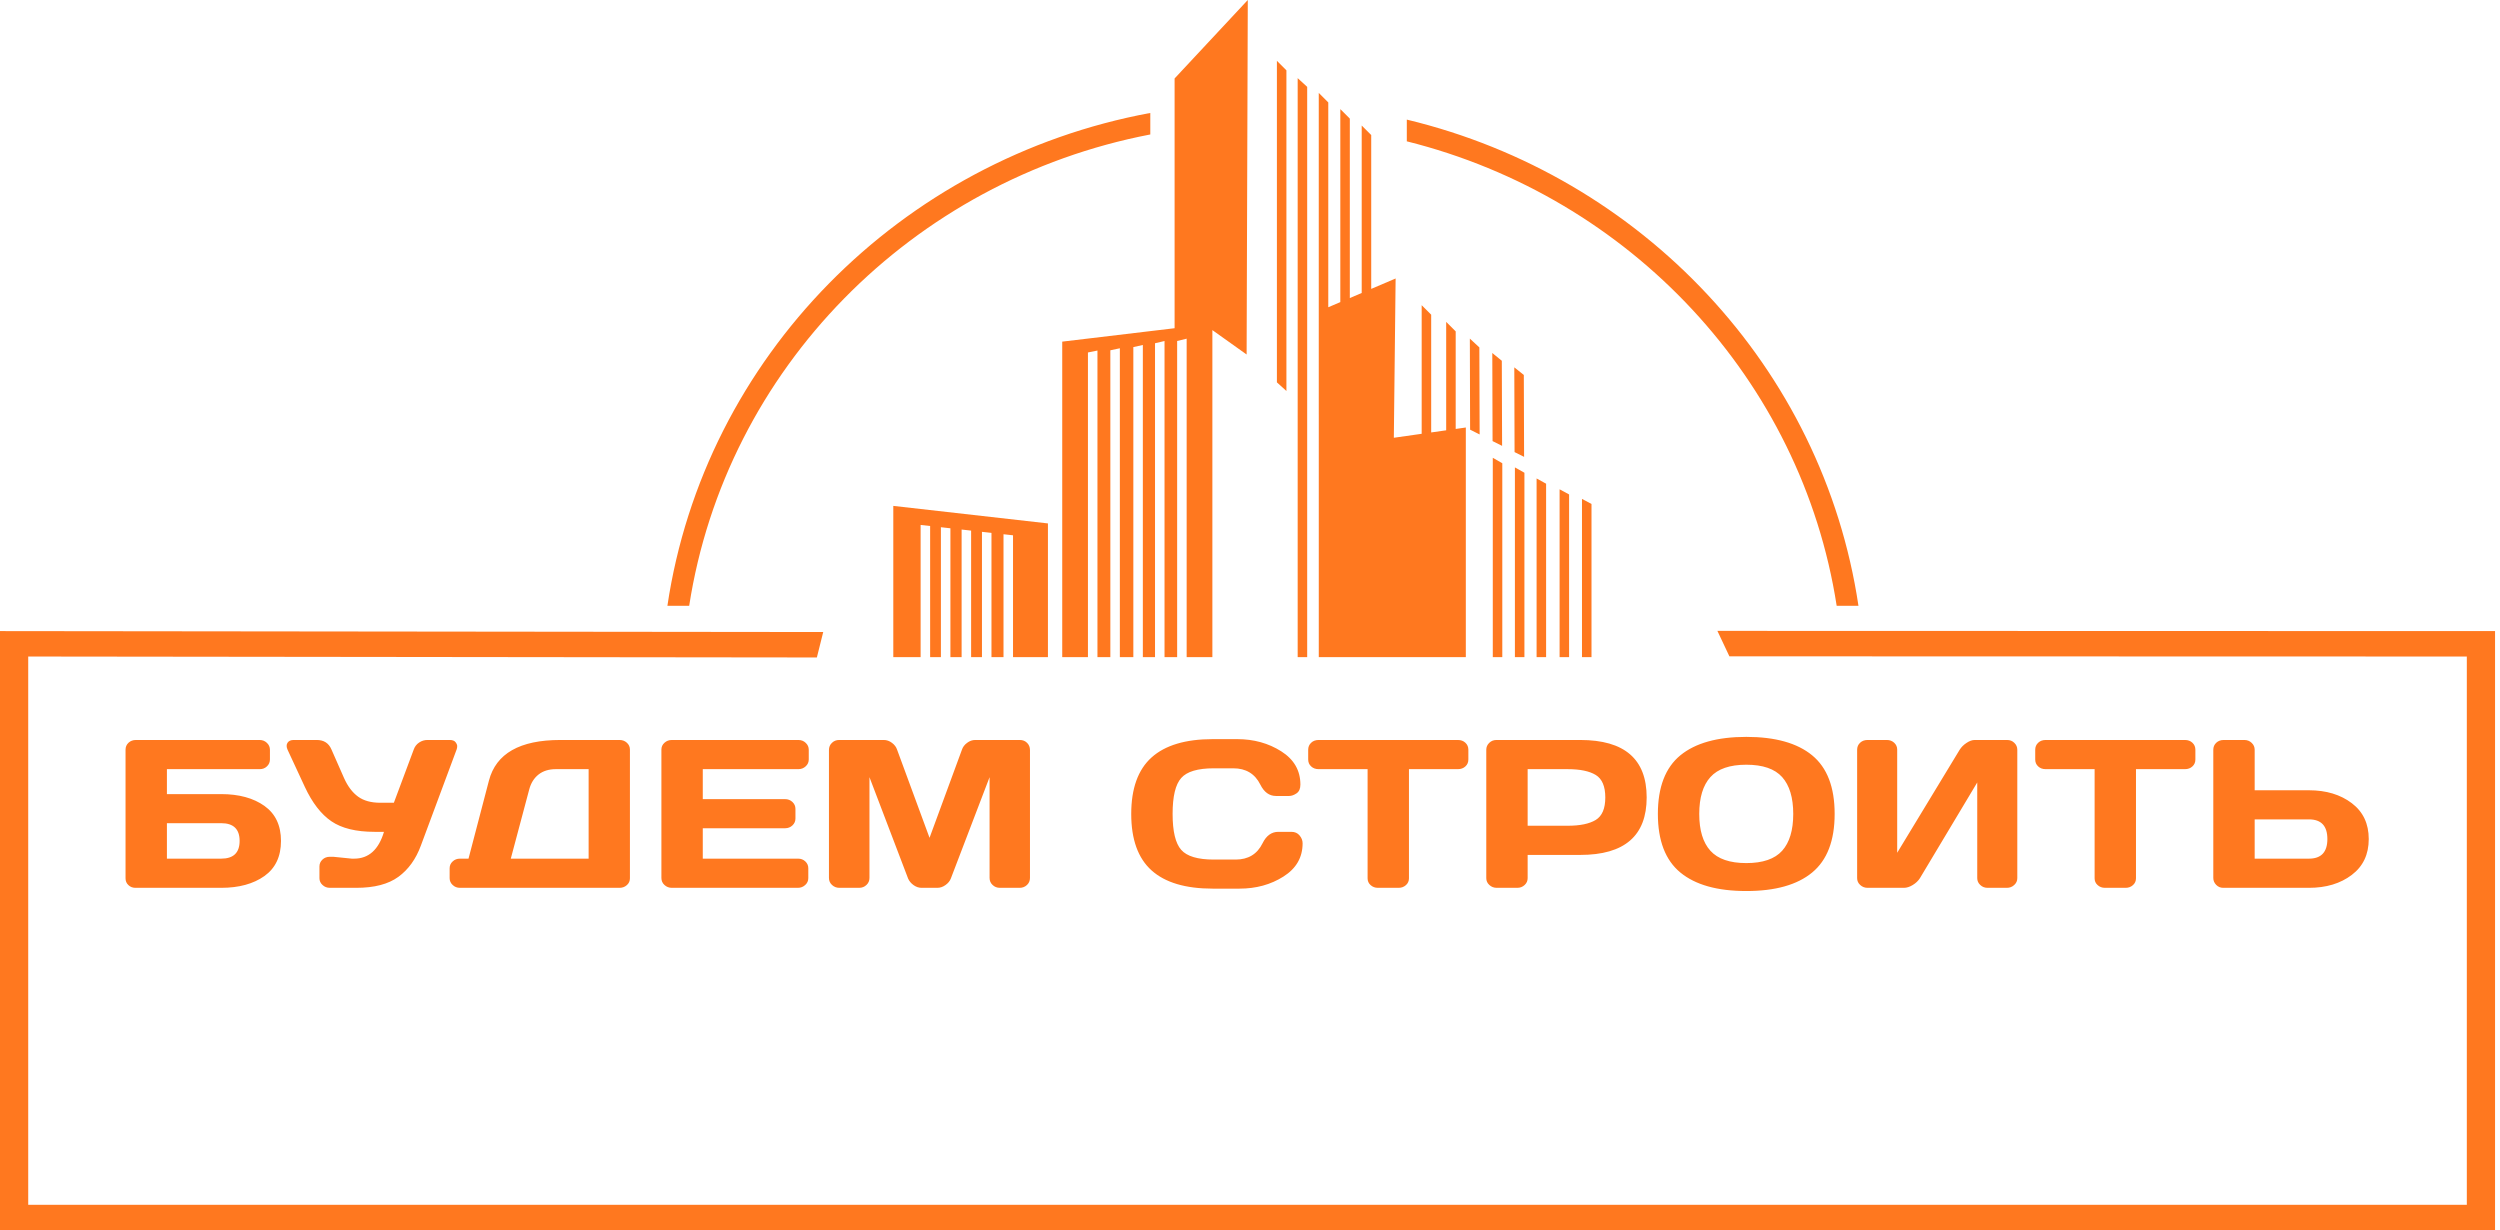<svg width="380" height="187" viewBox="0 0 380 187" fill="none" xmlns="http://www.w3.org/2000/svg">
<path fill-rule="evenodd" clip-rule="evenodd" d="M0 95.926L125.129 96.068L124.164 99.935L4.29 99.792V183.134H374.957V99.792L262.868 99.762L261.044 95.895L379.247 95.926V187H0V95.926Z" fill="#FF781F"/>
<path fill-rule="evenodd" clip-rule="evenodd" d="M135.782 76.896L159.286 79.561V99.883H153.979V81.366L152.533 81.204V99.883H150.704V80.999L149.258 80.837V99.883H147.61V80.652L146.165 80.49V99.883H144.463V80.3L143.017 80.137V99.883H141.38V79.954L139.934 79.792V99.883H135.781V76.895L135.782 76.896ZM241.908 76.603V99.883H240.462V75.835L241.908 76.603V76.603ZM238.503 75.156V99.883H237.058V74.374L238.503 75.156ZM235.008 73.523V99.883H233.562V72.725L235.008 73.523ZM231.712 71.858V99.883H230.266V71.044L231.712 71.858ZM200.454 99.883V62.995L200.452 62.994V14.122L201.898 15.568V46.702L206.979 44.531V19.081L208.425 20.526V43.913L212.134 42.329L211.863 66.54L216.094 65.937V46.388L217.54 47.833V65.731L219.82 65.406V48.925L221.265 50.371V65.2L222.805 64.98V99.884H200.454L200.454 99.883ZM226.904 99.883V69.585L228.349 70.412V99.883H226.904ZM230.174 55.837L230.214 68.718L231.662 69.442L231.62 56.998L230.174 55.837ZM226.829 53.658L226.87 67.046L228.319 67.771L228.275 54.836L226.829 53.658ZM223.417 51.468L223.456 65.307L224.904 66.037L224.863 52.807L223.417 51.468H223.417ZM203.728 16.586V45.92L205.173 45.302V18.031L203.728 16.586ZM194.089 9.247V58.118L195.535 59.43V10.692L194.089 9.247ZM197.246 11.876V99.883H198.692V13.203L197.246 11.876ZM189.664 0L178.539 11.926V49.889L161.459 51.928V99.883H165.367V53.576L166.813 53.282V99.884H168.772V53.245L170.218 52.937V99.884H172.267V52.758L173.713 52.435V99.884H175.563V52.174L177.009 51.834V99.884H178.926V51.832L180.372 51.478V99.884H184.281V50.176L189.486 53.883L189.664 0V0Z" fill="#FF781F"/>
<path d="M19.082 133.505V113.964C19.082 113.536 19.23 113.183 19.532 112.899C19.834 112.616 20.21 112.477 20.666 112.477H39.458C39.891 112.477 40.261 112.621 40.569 112.915C40.876 113.204 41.03 113.557 41.03 113.964V115.44C41.03 115.847 40.882 116.194 40.585 116.478C40.289 116.767 39.925 116.911 39.492 116.911H25.371V120.704H33.619C36.319 120.704 38.512 121.303 40.192 122.496C41.873 123.694 42.71 125.47 42.71 127.824C42.71 130.183 41.873 131.959 40.192 133.158C38.512 134.35 36.319 134.95 33.619 134.95H20.586C20.159 134.95 19.806 134.811 19.515 134.532C19.224 134.26 19.082 133.917 19.082 133.505L19.082 133.505ZM25.371 130.515H33.619C35.488 130.515 36.422 129.616 36.422 127.819C36.422 126.022 35.488 125.123 33.619 125.123H25.371V130.515V130.515ZM50.674 130.232L53.477 130.515H53.824C56.04 130.515 57.555 129.156 58.364 126.439H56.928C54.126 126.439 51.938 125.904 50.372 124.834C48.806 123.764 47.456 122.02 46.334 119.607L43.713 113.964C43.525 113.546 43.52 113.193 43.702 112.904C43.89 112.621 44.197 112.476 44.63 112.476H48.151C49.221 112.476 49.962 112.953 50.372 113.899L52.292 118.259C52.856 119.522 53.568 120.463 54.428 121.089C55.282 121.71 56.41 122.02 57.817 122.02H59.868L62.887 113.931C63.046 113.482 63.314 113.129 63.707 112.867C64.094 112.605 64.516 112.476 64.972 112.476H68.344C68.776 112.476 69.078 112.589 69.243 112.814C69.415 113.038 69.494 113.236 69.494 113.407C69.494 113.578 69.466 113.744 69.414 113.899L63.974 128.525C63.217 130.585 62.078 132.168 60.551 133.281C59.024 134.394 56.894 134.95 54.16 134.95H50.138C49.705 134.95 49.329 134.805 49.022 134.517C48.709 134.233 48.555 133.885 48.555 133.479V131.708C48.555 131.296 48.703 130.948 49.005 130.665C49.301 130.376 49.682 130.231 50.138 130.231H50.674V130.232ZM68.344 133.479V131.97C68.344 131.564 68.497 131.221 68.805 130.938C69.107 130.654 69.477 130.515 69.91 130.515H71.214L74.319 118.65C75.395 114.536 79.013 112.477 85.165 112.477H94.176C94.609 112.477 94.98 112.616 95.287 112.899C95.595 113.183 95.749 113.525 95.749 113.932V133.505C95.749 133.917 95.595 134.26 95.287 134.533C94.979 134.811 94.609 134.95 94.176 134.95H69.91C69.477 134.95 69.107 134.805 68.805 134.517C68.497 134.233 68.344 133.885 68.344 133.479ZM77.64 130.515H89.471V116.911H84.481C83.422 116.911 82.55 117.184 81.861 117.724C81.172 118.27 80.699 119.024 80.442 119.998L77.64 130.515ZM100.533 133.447V113.932C100.533 113.525 100.687 113.183 101 112.899C101.313 112.616 101.684 112.477 102.117 112.477H121.359C121.792 112.477 122.162 112.621 122.469 112.915C122.777 113.204 122.931 113.557 122.931 113.964V115.44C122.931 115.847 122.777 116.194 122.469 116.478C122.162 116.767 121.792 116.911 121.359 116.911H106.822V121.469H119.342C119.775 121.469 120.145 121.614 120.453 121.902C120.755 122.191 120.908 122.539 120.908 122.946V124.417C120.908 124.823 120.755 125.171 120.453 125.46C120.145 125.749 119.775 125.893 119.342 125.893H106.822V130.515H121.324C121.752 130.515 122.11 130.654 122.412 130.938C122.709 131.221 122.862 131.564 122.862 131.971V133.479C122.862 133.886 122.709 134.233 122.395 134.517C122.082 134.806 121.712 134.95 121.279 134.95H102.116C101.683 134.95 101.313 134.806 101 134.517C100.687 134.233 100.533 133.875 100.533 133.447H100.533ZM126.001 133.447V113.996C126.001 113.568 126.149 113.204 126.451 112.915C126.753 112.621 127.118 112.477 127.551 112.477H134.346C134.779 112.477 135.189 112.621 135.582 112.915C135.969 113.204 136.231 113.557 136.363 113.964L141.29 127.348L146.211 113.964C146.342 113.557 146.604 113.204 146.997 112.915C147.385 112.621 147.795 112.477 148.228 112.477H155.023C155.456 112.477 155.821 112.621 156.117 112.915C156.408 113.204 156.556 113.568 156.556 113.996V133.447C156.556 133.875 156.402 134.233 156.1 134.517C155.792 134.806 155.422 134.95 154.989 134.95H151.982C151.549 134.95 151.178 134.806 150.877 134.517C150.569 134.233 150.415 133.875 150.415 133.447V118.131L144.525 133.538C144.372 133.928 144.098 134.26 143.705 134.533C143.318 134.811 142.908 134.95 142.475 134.95H140.088C139.649 134.95 139.245 134.811 138.857 134.533C138.476 134.26 138.202 133.928 138.031 133.538L132.159 118.131V133.447C132.159 133.875 132.005 134.233 131.697 134.517C131.395 134.806 131.025 134.95 130.592 134.95H127.585C127.152 134.95 126.781 134.806 126.468 134.517C126.155 134.233 126.001 133.875 126.001 133.447ZM175.04 132.302C172.978 130.451 171.947 127.589 171.947 123.721C171.947 119.848 172.978 116.986 175.04 115.13C177.102 113.279 180.201 112.348 184.331 112.348H188.051C190.574 112.348 192.807 112.969 194.749 114.199C196.692 115.435 197.66 117.12 197.66 119.26C197.66 119.88 197.466 120.319 197.079 120.587C196.686 120.854 196.31 120.988 195.946 120.988H193.958C192.932 120.988 192.14 120.41 191.571 119.26C190.751 117.612 189.378 116.783 187.464 116.783H184.496C182.058 116.783 180.406 117.275 179.541 118.26C178.669 119.239 178.236 121.057 178.236 123.711C178.236 126.364 178.669 128.188 179.541 129.173C180.406 130.162 182.058 130.654 184.496 130.654H187.817C189.731 130.654 191.092 129.831 191.907 128.178C192.471 127.022 193.274 126.439 194.305 126.439H196.293C196.817 126.439 197.233 126.621 197.535 126.99C197.842 127.354 197.996 127.75 197.996 128.178C197.996 130.323 197.028 132.008 195.091 133.233C193.154 134.463 190.927 135.073 188.398 135.073H184.331C180.201 135.073 177.102 134.153 175.04 132.302L175.04 132.302ZM198.845 115.44V113.964C198.845 113.536 198.993 113.183 199.295 112.899C199.591 112.616 199.973 112.477 200.429 112.477H221.607C222.063 112.477 222.439 112.616 222.741 112.899C223.043 113.183 223.191 113.536 223.191 113.964V115.44C223.191 115.868 223.043 116.221 222.741 116.494C222.439 116.772 222.063 116.911 221.607 116.911H214.162V133.505C214.162 133.917 214.009 134.26 213.707 134.533C213.399 134.811 213.029 134.95 212.596 134.95H209.44C209.007 134.95 208.637 134.811 208.329 134.533C208.022 134.26 207.874 133.917 207.874 133.505V116.911H200.429C199.973 116.911 199.591 116.772 199.295 116.494C198.993 116.221 198.845 115.868 198.845 115.44H198.845ZM225.914 133.479V113.964C225.914 113.557 226.062 113.204 226.363 112.915C226.666 112.621 227.03 112.477 227.463 112.477H240.2C246.927 112.477 250.294 115.387 250.294 121.212C250.294 127.038 246.928 129.948 240.2 129.948H232.202V133.479C232.202 133.886 232.054 134.234 231.747 134.517C231.439 134.806 231.069 134.95 230.636 134.95H227.497C227.064 134.95 226.694 134.806 226.381 134.517C226.067 134.234 225.914 133.886 225.914 133.479L225.914 133.479ZM232.202 125.513H238.298C240.166 125.513 241.584 125.219 242.553 124.631C243.521 124.037 244.005 122.903 244.005 121.212C244.005 119.527 243.521 118.388 242.553 117.794C241.584 117.206 240.165 116.912 238.298 116.912H232.202V125.514V125.513ZM275.448 132.623C273.176 134.501 269.838 135.437 265.44 135.437C261.037 135.437 257.699 134.501 255.415 132.623C253.136 130.745 251.997 127.776 251.997 123.711C251.997 119.65 253.136 116.681 255.415 114.809C257.699 112.942 261.037 112.006 265.44 112.006C269.838 112.006 273.176 112.942 275.448 114.809C277.727 116.681 278.866 119.65 278.866 123.711C278.866 127.776 277.727 130.745 275.448 132.623ZM270.886 118.115C269.763 116.863 267.946 116.237 265.44 116.237C262.928 116.237 261.111 116.863 259.983 118.115C258.85 119.372 258.286 121.239 258.286 123.721C258.286 126.203 258.85 128.065 259.983 129.317C261.111 130.563 262.928 131.189 265.44 131.189C267.947 131.189 269.763 130.563 270.886 129.317C272.008 128.065 272.572 126.203 272.572 123.721C272.572 121.239 272.008 119.372 270.886 118.115ZM282.284 133.479V113.964C282.284 113.536 282.432 113.183 282.734 112.899C283.036 112.616 283.412 112.477 283.867 112.477H286.807C287.24 112.477 287.61 112.616 287.918 112.899C288.22 113.183 288.373 113.525 288.373 113.932V129.622L297.869 113.964C298.125 113.557 298.478 113.204 298.923 112.915C299.367 112.621 299.777 112.477 300.159 112.477H305.08C305.513 112.477 305.884 112.621 306.18 112.915C306.482 113.204 306.63 113.558 306.63 113.964V133.479C306.63 133.886 306.476 134.233 306.163 134.517C305.855 134.806 305.479 134.95 305.046 134.95H302.107C301.674 134.95 301.303 134.806 301.002 134.517C300.694 134.233 300.54 133.885 300.54 133.479V118.934L291.831 133.479C291.574 133.886 291.21 134.233 290.743 134.517C290.276 134.806 289.826 134.95 289.393 134.95H283.867C283.434 134.95 283.064 134.806 282.751 134.517C282.438 134.233 282.284 133.885 282.284 133.479L282.284 133.479ZM309.353 115.44V113.964C309.353 113.536 309.5 113.183 309.802 112.899C310.098 112.616 310.48 112.477 310.936 112.477H332.114C332.57 112.477 332.946 112.616 333.248 112.899C333.55 113.183 333.698 113.536 333.698 113.964V115.44C333.698 115.868 333.55 116.221 333.248 116.494C332.946 116.772 332.57 116.911 332.114 116.911H324.669V133.505C324.669 133.917 324.516 134.26 324.214 134.532C323.906 134.811 323.536 134.95 323.103 134.95H319.948C319.514 134.95 319.144 134.811 318.837 134.532C318.529 134.26 318.381 133.917 318.381 133.505V116.911H310.936C310.48 116.911 310.098 116.772 309.803 116.494C309.501 116.221 309.353 115.868 309.353 115.44H309.353ZM336.421 133.447V113.964C336.421 113.536 336.569 113.183 336.871 112.899C337.173 112.616 337.549 112.477 338.004 112.477H341.143C341.576 112.477 341.947 112.621 342.254 112.915C342.562 113.204 342.71 113.557 342.71 113.964V120.121H350.958C353.584 120.121 355.754 120.779 357.474 122.084C359.195 123.39 360.049 125.208 360.049 127.536C360.049 129.868 359.189 131.687 357.463 132.992C355.743 134.297 353.572 134.95 350.958 134.95H337.925C337.51 134.95 337.156 134.8 336.866 134.506C336.569 134.206 336.421 133.853 336.421 133.447ZM342.71 130.515H350.958C352.826 130.515 353.761 129.52 353.761 127.53C353.761 125.54 352.826 124.545 350.958 124.545H342.71V130.515Z" fill="#FF781F"/>
<path fill-rule="evenodd" clip-rule="evenodd" d="M213.835 18.18C249.593 26.763 277.091 55.911 282.485 92.08H279.174C273.849 57.686 247.778 29.955 213.835 21.483V18.18ZM174.846 20.438C138.605 27.412 110.327 56.098 104.756 92.08H101.445C107.075 54.324 136.791 24.216 174.846 17.168V20.438H174.846Z" fill="#FF781F"/>
</svg>
